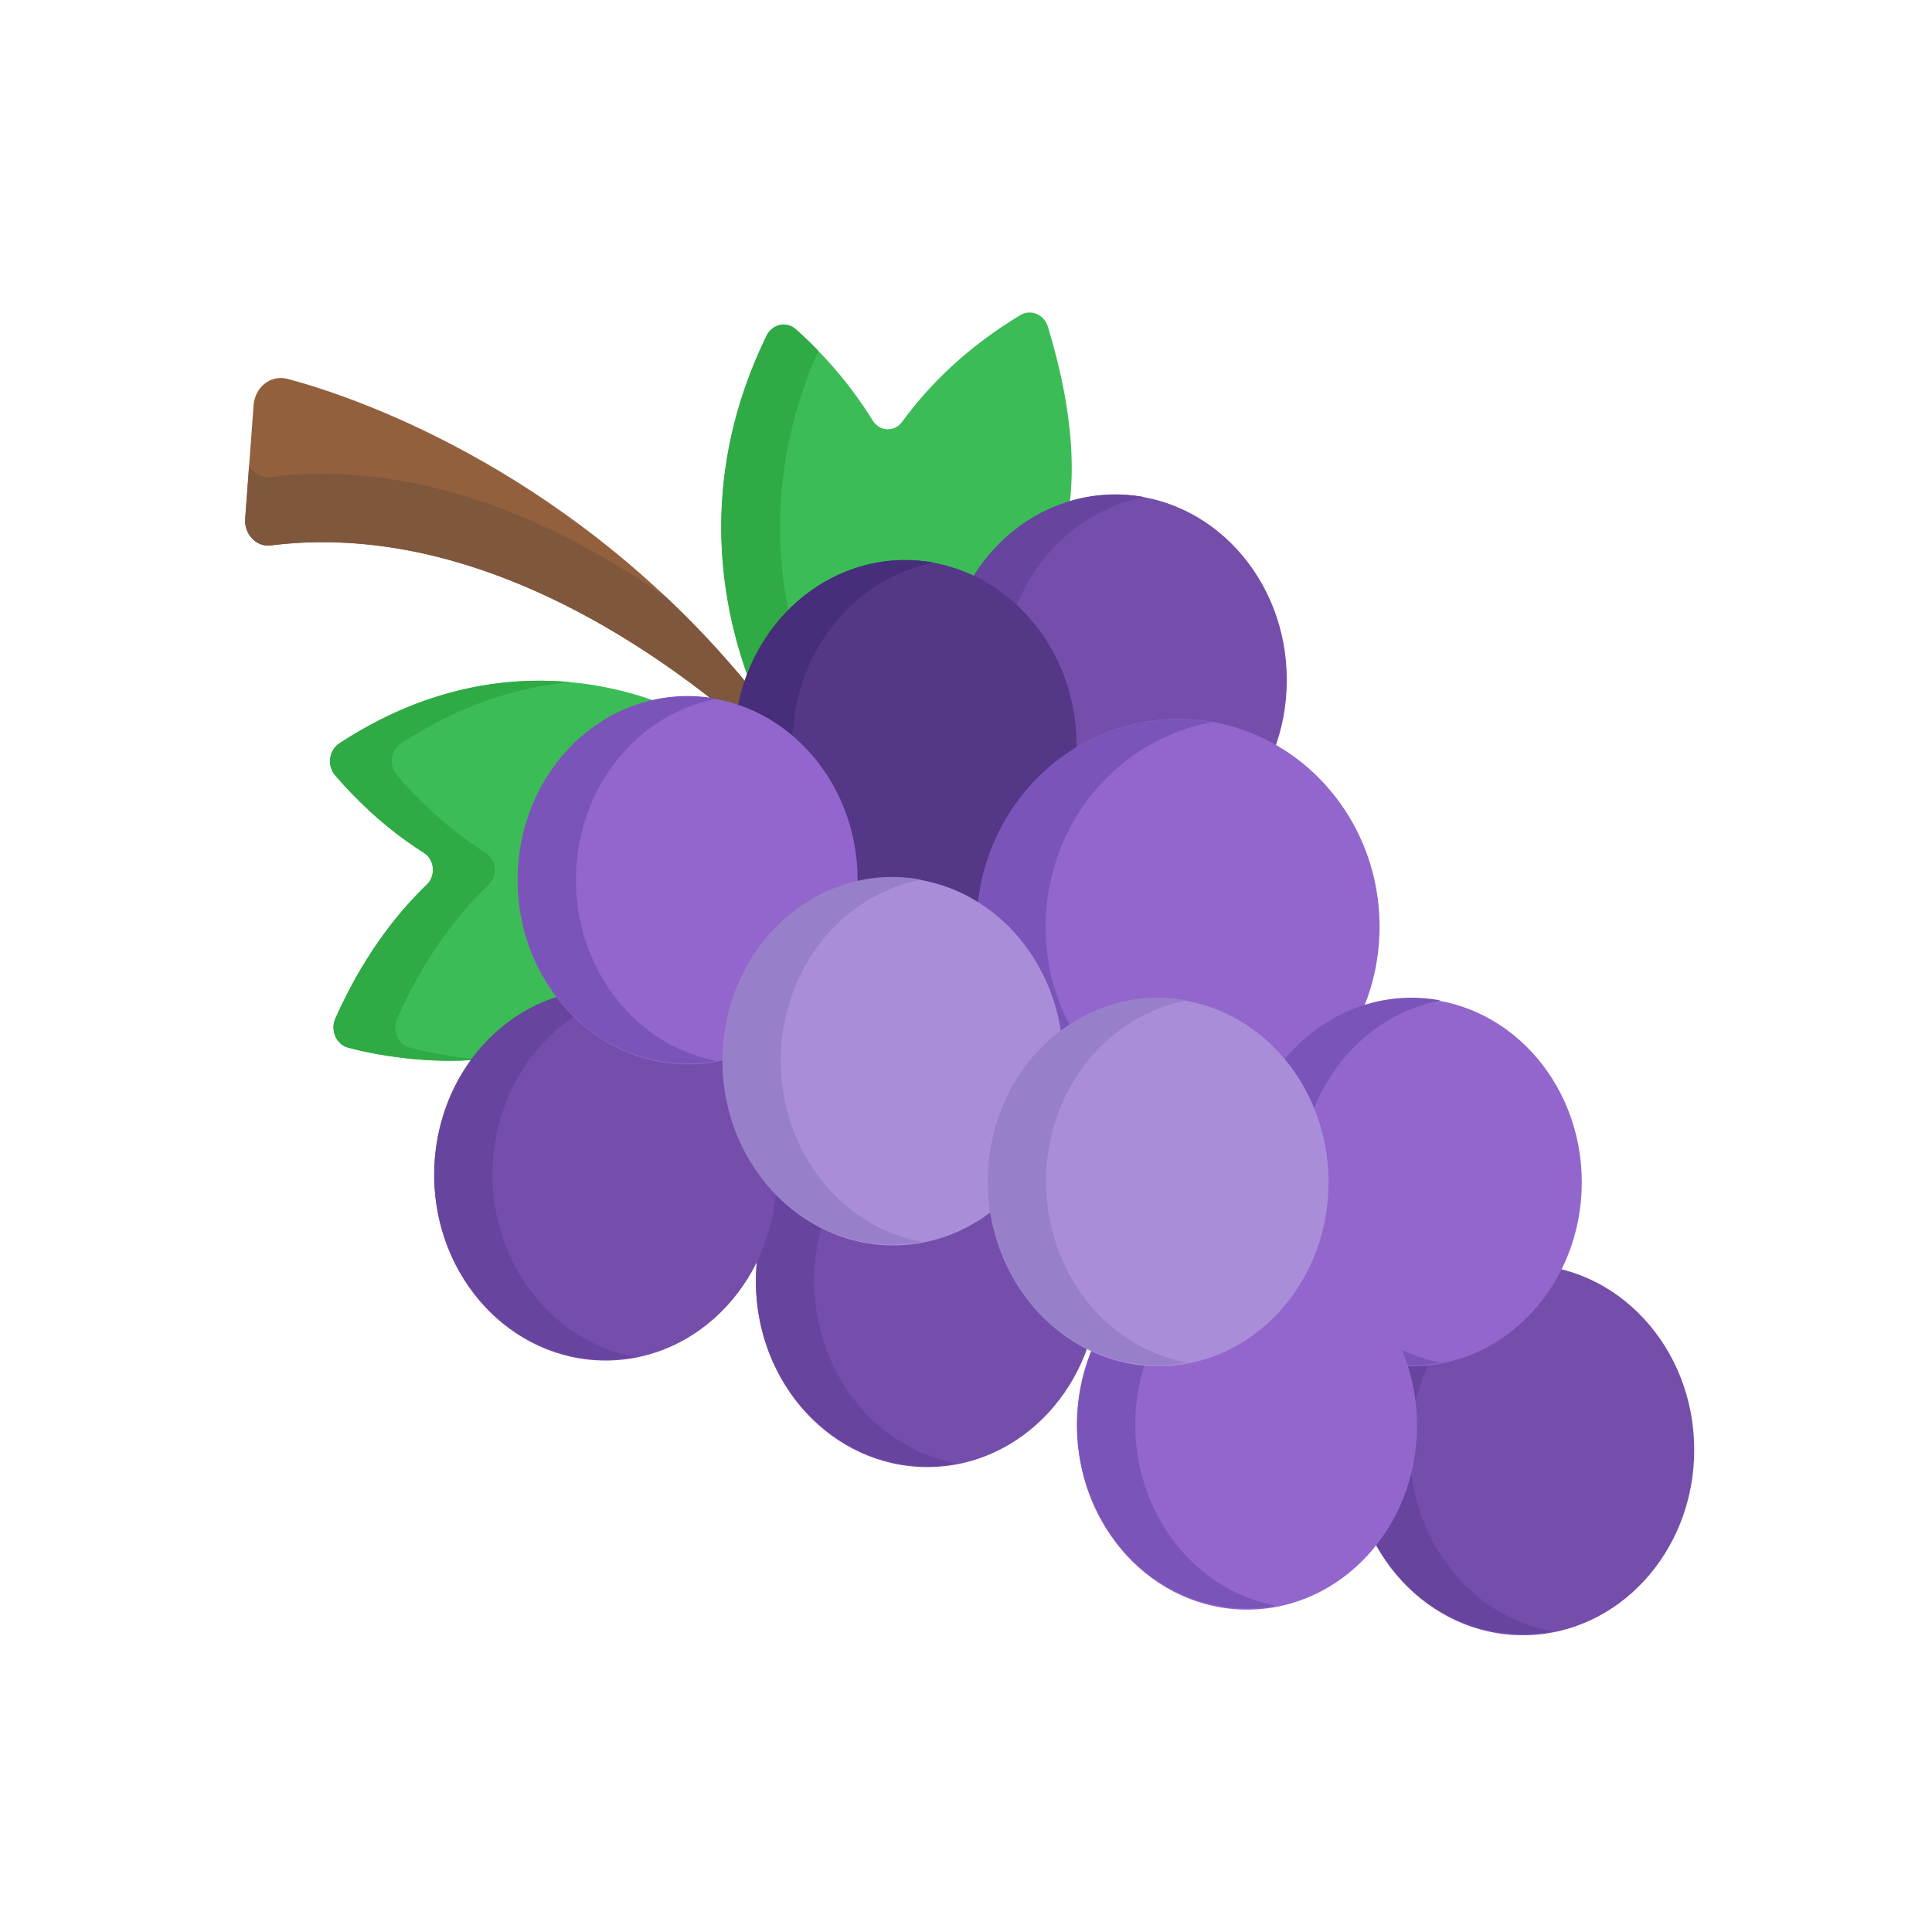 <svg width="200" height="200" xmlns="http://www.w3.org/2000/svg"><circle cx="451.47" cy="411.426" r="60.52" transform="matrix(.293 0 0 .317 25.373 19.67)" fill="#744eaa"/><path d="M159.652 168.652c-9.537-2.4-15.468-12.704-13.248-23.014 1.663-7.727 7.433-13.264 14.234-14.544-9.186-1.712-18.123 4.603-20.263 14.544-2.22 10.31 3.711 20.614 13.248 23.014 2.39.601 4.779.649 7.053.221a17.183 17.183 0 01-1.024-.221z" fill="#67449e"/><path d="M75.781 73.205c.441.111.872.243 1.297.387.174-.802.397-1.577.657-2.329-17.808-21.887-39.957-29.939-47.996-32.045-1.702-.445-3.346.844-3.486 2.724l-.872 11.751c-.119 1.607 1.16 2.955 2.639 2.77 18.447-2.311 35.547 7.846 46.332 16.455.476.076.952.168 1.429.287z" fill="#93603e"/><path d="M68.953 61.812c-10.671-7.41-25.319-14.386-40.932-12.43-.919.114-1.758-.362-2.236-1.123l-.404 5.434c-.119 1.607 1.16 2.955 2.639 2.77 18.447-2.311 35.547 7.846 46.332 16.455.476.076.952.168 1.429.287.441.111.872.243 1.297.387.174-.802.397-1.577.657-2.33a98.344 98.344 0 00-8.782-9.45z" fill="#7f573c"/><path d="M49.71 109.668c2.258-2.975 5.302-5.149 8.708-6.222.552.701-6-6.301-3.766-16.677 1.57-7.291 6.823-12.614 13.137-14.214-8.316-2.968-20.205-3.759-32.653 4.391-1.081.708-1.303 2.305-.446 3.309 1.745 2.044 4.915 5.332 9.184 8.026 1.119.706 1.271 2.367.304 3.298-3.529 3.401-6.801 7.895-9.454 13.828-.549 1.229.071 2.701 1.294 3.038 2.717.748 8.2 1.738 13.692 1.223z" fill="#3bbc56"/><path d="M42.416 108.445c-1.224-.337-1.843-1.809-1.294-3.039 2.652-5.932 5.924-10.427 9.454-13.827.967-.931.815-2.592-.304-3.298-4.27-2.694-7.439-5.982-9.184-8.026-.857-1.004-.635-2.601.446-3.309 6.086-3.985 12.038-5.829 17.505-6.329-7.05-.651-15.345.726-23.903 6.329-1.081.708-1.303 2.305-.446 3.309 1.745 2.044 4.915 5.332 9.184 8.026 1.119.706 1.271 2.367.304 3.298-3.529 3.401-6.801 7.895-9.454 13.827-.549 1.23.071 2.702 1.294 3.039 2.711.746 8.175 1.733 13.655 1.226-3.014-.247-5.632-.779-7.257-1.226z" fill="#30aa44"/><path d="M98.201 59.401c1.002.252 1.963.596 2.879 1.015 2.257-3.783 5.684-6.555 9.607-7.868 1.004-7.569-1.161-15.184-2.199-18.703-.384-1.301-1.779-1.882-2.882-1.216-5.32 3.214-9.277 7.012-12.206 11.023-.803 1.099-2.346 1.034-3.064-.132-2.741-4.448-5.965-7.673-7.956-9.435-.978-.865-2.439-.531-3.028.677-6.89 14.128-5.04 27.068-1.702 35.897 3.227-8.463 12.036-13.4 20.551-11.258z" fill="#3bbc56"/><path d="M84.715 36.324a41.866 41.866 0 00-2.335-2.239c-.978-.865-2.439-.531-3.028.677-6.89 14.128-5.04 27.068-1.702 35.897a18.634 18.634 0 014.162-6.472c-1.716-7.785-1.728-17.469 2.903-27.863z" fill="#30aa44"/><circle cx="307.53" cy="160.006" r="60.52" transform="matrix(.293 0 0 .317 25.373 19.67)" fill="#744eaa"/><path d="M117.481 89.019c-9.537-2.4-15.468-12.704-13.248-23.014 1.664-7.727 7.433-13.264 14.234-14.544-9.186-1.711-18.123 4.603-20.263 14.544-2.22 10.31 3.711 20.614 13.248 23.014 2.39.601 4.779.649 7.053.221a17.183 17.183 0 01-1.024-.221z" fill="#67449e"/><circle cx="241.01" cy="356.526" r="60.52" transform="matrix(.293 0 0 .317 25.373 19.67)" fill="#744eaa"/><path d="M97.994 151.263c-9.537-2.4-15.468-12.704-13.248-23.014 1.664-7.726 7.433-13.264 14.234-14.544-9.185-1.711-18.122 4.603-20.263 14.544-2.22 10.311 3.711 20.614 13.248 23.014 2.39.602 4.779.649 7.053.221a16.429 16.429 0 01-1.024-.221z" fill="#67449e"/><circle cx="127.34" cy="321.726" r="60.52" transform="matrix(.293 0 0 .317 25.373 19.67)" fill="#744eaa"/><path d="M64.692 140.24c-9.537-2.4-15.469-12.704-13.249-23.015 1.664-7.726 7.434-13.263 14.234-14.543-9.185-1.712-18.122 4.603-20.263 14.543-2.22 10.311 3.712 20.614 13.249 23.015 2.389.601 4.779.649 7.053.221a16.85 16.85 0 01-1.024-.221z" fill="#67449e"/><circle cx="233.25" cy="181.426" r="60.52" transform="matrix(.293 0 0 .317 25.373 19.67)" fill="#553788"/><path d="M95.726 95.803c-9.537-2.4-15.468-12.704-13.248-23.014 1.663-7.726 7.432-13.262 14.231-14.543-9.187-1.714-18.127 4.6-20.268 14.543-2.22 10.31 3.712 20.614 13.249 23.014 2.391.602 4.781.649 7.056.22-.34-.063-.68-.134-1.02-.22z" fill="#462e7a"/><circle cx="319.48" cy="240.436" r="60.06" transform="matrix(.347 0 0 .358 11.111 9.843)" fill="#9266cc"/><path d="M124.357 116.913c-11.208-2.694-18.179-14.259-15.571-25.83 1.954-8.663 8.72-14.873 16.702-16.32-10.807-1.943-21.33 5.149-23.848 16.32-2.609 11.571 4.361 23.136 15.569 25.83 2.817.677 5.635.728 8.315.242a19.347 19.347 0 01-1.167-.242z" fill="#7b54ba"/><circle cx="412.2" cy="324.056" r="60.06" transform="matrix(.293 0 0 .317 25.373 19.67)" fill="#9266cc"/><path d="M148.184 140.838c-9.465-2.382-15.352-12.609-13.149-22.842 1.649-7.66 7.365-13.152 14.105-14.43-9.128-1.718-18.015 4.552-20.142 14.43-2.203 10.233 3.684 20.46 13.149 22.842 2.381.599 4.76.644 7.024.215a16.58 16.58 0 01-.987-.215z" fill="#7b54ba"/><circle cx="354" cy="403.526" r="60.06" transform="matrix(.293 0 0 .317 25.373 19.67)" fill="#9266cc"/><path d="M131.134 166.009c-9.466-2.382-15.353-12.609-13.15-22.842 1.65-7.66 7.366-13.152 14.106-14.43-9.128-1.718-18.015 4.553-20.143 14.43-2.203 10.233 3.685 20.46 13.15 22.842 2.38.599 4.76.644 7.024.215a16.58 16.58 0 01-.987-.215z" fill="#7b54ba"/><circle cx="156.37" cy="225.466" r="60.06" transform="matrix(.293 0 0 .317 25.373 19.67)" fill="#9266cc"/><path d="M73.232 109.611c-9.465-2.382-15.352-12.609-13.149-22.843 1.649-7.66 7.365-13.151 14.105-14.43-9.128-1.718-18.015 4.553-20.142 14.43-2.203 10.234 3.684 20.461 13.15 22.843 2.38.599 4.759.644 7.023.214a16.57 16.57 0 01-.987-.214z" fill="#7b54ba"/><circle cx="228.98" cy="284.596" r="60.06" transform="matrix(.293 0 0 .317 25.373 19.67)" fill="#aa8dd8"/><path d="M94.432 128.34c-9.466-2.383-15.353-12.609-13.149-22.843 1.649-7.66 7.364-13.152 14.104-14.43-9.127-1.718-18.015 4.553-20.142 14.43-2.203 10.234 3.685 20.46 13.15 22.843 2.38.598 4.759.643 7.024.214a17.398 17.398 0 01-.987-.214z" fill="#987fc9"/><circle cx="322.73" cy="324.056" r="60.06" transform="matrix(.293 0 0 .317 25.373 19.67)" fill="#aa8dd8"/><path d="M121.896 140.838c-9.466-2.382-15.353-12.609-13.15-22.842 1.65-7.66 7.365-13.152 14.105-14.43-9.128-1.718-18.015 4.552-20.141 14.43-2.204 10.233 3.683 20.46 13.149 22.842 2.38.599 4.76.644 7.023.215a16.722 16.722 0 01-.986-.215z" fill="#987fc9"/></svg>
